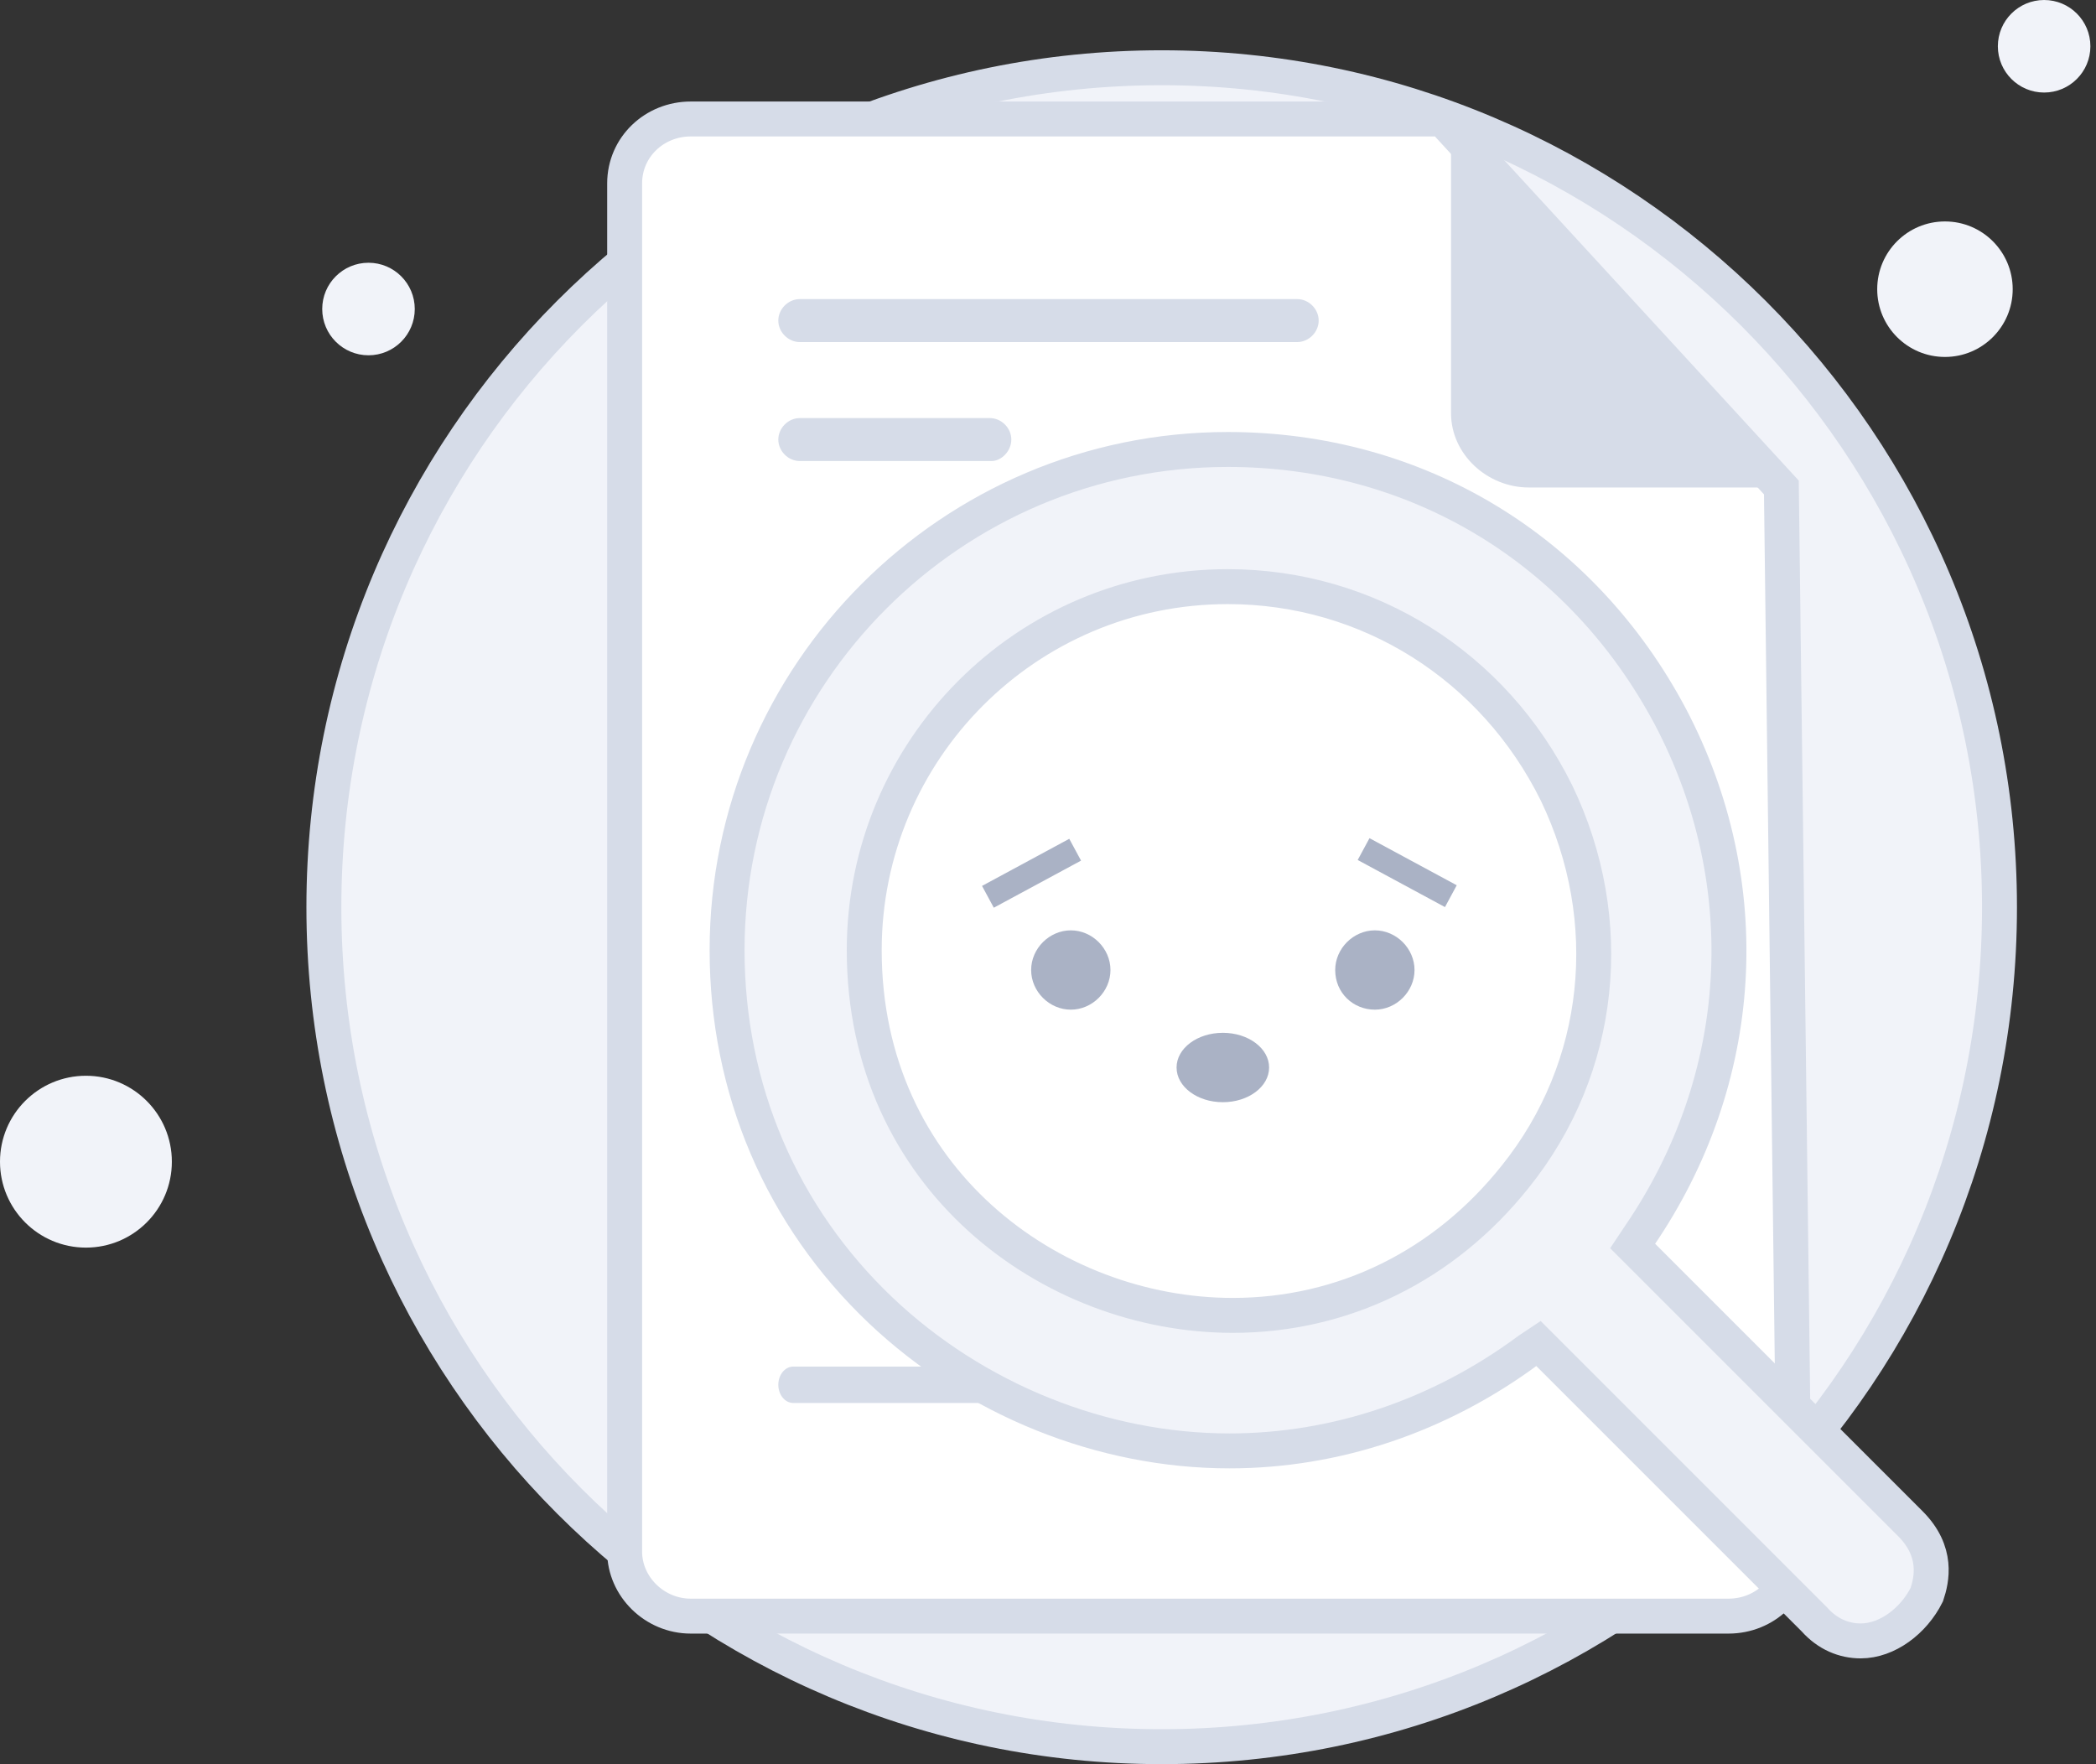<svg width="120" height="101" viewBox="0 0 120 101" fill="none" xmlns="http://www.w3.org/2000/svg">
<rect x="0" y="0" width="120" height="101" fill="#333333" stroke="none"/>
<path d="M66.509 100C92.999 100 114.475 78.524 114.475 51.94C114.475 25.355 92.904 3.879 66.509 3.879C40.019 3.879 18.543 25.355 18.543 51.94C18.543 78.524 40.019 100 66.509 100Z" fill="#F1F3F9" stroke="#D6DCE8" stroke-width="2" stroke-miterlimit="10"/>
<path d="M111.353 20.436C113.495 20.436 115.231 18.699 115.231 16.557C115.231 14.414 113.495 12.678 111.353 12.678C109.21 12.678 107.474 14.414 107.474 16.557C107.474 18.699 109.21 20.436 111.353 20.436Z" fill="#F1F3F9"/>
<path d="M117.03 5.298C118.493 5.298 119.679 4.112 119.679 2.649C119.679 1.186 118.493 0 117.03 0C115.567 0 114.381 1.186 114.381 2.649C114.381 4.112 115.567 5.298 117.03 5.298Z" fill="#F1F3F9"/>
<path d="M21.097 20.341C22.56 20.341 23.746 19.155 23.746 17.692C23.746 16.229 22.56 15.043 21.097 15.043C19.634 15.043 18.448 16.229 18.448 17.692C18.448 19.155 19.634 20.341 21.097 20.341Z" fill="#F1F3F9"/>
<path d="M4.92 71.428C7.637 71.428 9.839 69.226 9.839 66.509C9.839 63.792 7.637 61.589 4.92 61.589C2.203 61.589 0 63.792 0 66.509C0 69.226 2.203 71.428 4.92 71.428Z" fill="#F1F3F9"/>
<path d="M101.987 27.909L102.744 88.836C102.744 90.918 101.041 92.526 98.96 92.526H39.546C37.465 92.526 35.762 90.823 35.762 88.836V10.501C35.762 8.42 37.465 6.812 39.546 6.812H82.592L101.987 27.909Z" fill="white" stroke="#D6DCE8" stroke-width="2" stroke-miterlimit="10"/>
<path d="M64.712 80.322H62.536C62.063 80.322 61.685 79.849 61.685 79.281C61.685 78.713 62.063 78.24 62.536 78.24H64.712C65.185 78.24 65.564 78.713 65.564 79.281C65.564 79.943 65.185 80.322 64.712 80.322Z" fill="#D6DCE8"/>
<path d="M58.089 80.322H45.412C44.939 80.322 44.56 79.849 44.56 79.281C44.56 78.713 44.939 78.24 45.412 78.24H58.089C58.562 78.24 58.941 78.713 58.941 79.281C58.941 79.943 58.562 80.322 58.089 80.322Z" fill="#D6DCE8"/>
<path d="M74.267 19.584H45.79C45.128 19.584 44.56 19.016 44.56 18.354C44.56 17.692 45.128 17.124 45.79 17.124H74.267C74.93 17.124 75.497 17.692 75.497 18.354C75.497 19.016 74.93 19.584 74.267 19.584Z" fill="#D6DCE8"/>
<path d="M56.765 26.395H45.79C45.128 26.395 44.56 25.828 44.56 25.165C44.56 24.503 45.128 23.936 45.79 23.936H56.67C57.333 23.936 57.9 24.503 57.9 25.165C57.9 25.828 57.333 26.395 56.765 26.395Z" fill="#D6DCE8"/>
<path d="M83.074 6.812V23.652C83.074 26.017 85.156 27.909 87.521 27.909H102.469" fill="#D6DCE8"/>
<path d="M106.528 93.945C105.582 93.945 104.636 93.567 103.879 92.716L88.079 76.916L87.512 77.294C82.403 81.079 76.442 83.066 70.388 83.066C63.103 83.066 55.818 80.133 50.425 75.024C44.749 69.631 41.627 62.346 41.627 54.4C41.627 38.6 54.494 25.733 70.293 25.733C81.078 25.733 90.539 31.41 95.648 41.06C100.662 50.615 100 61.779 93.85 70.767L93.472 71.334L109.366 87.228C110.974 88.837 110.596 90.445 110.312 91.296C109.555 92.81 108.041 93.945 106.528 93.945ZM70.293 33.586C58.751 33.586 49.479 42.952 49.479 54.4C49.479 67.455 60.17 75.308 70.577 75.308C76.916 75.308 82.687 72.469 86.755 67.361C91.769 61.117 92.62 52.697 89.12 45.412C85.525 38.127 78.335 33.586 70.293 33.586Z" fill="#F1F3F9" stroke="#D6DCE8" stroke-width="2" stroke-miterlimit="10"/>
<path d="M61.306 57.805C62.536 57.805 63.576 56.765 63.576 55.535C63.576 54.305 62.536 53.264 61.306 53.264C60.076 53.264 59.035 54.305 59.035 55.535C59.035 56.765 60.076 57.805 61.306 57.805Z" fill="#AAB2C5"/>
<path d="M78.714 57.805C79.944 57.805 80.984 56.765 80.984 55.535C80.984 54.305 79.944 53.264 78.714 53.264C77.484 53.264 76.443 54.305 76.443 55.535C76.443 56.859 77.484 57.805 78.714 57.805Z" fill="#AAB2C5"/>
<path d="M61.217 48.023L56.223 50.72L56.897 51.968L61.892 49.272L61.217 48.023Z" fill="#AAB2C5"/>
<path d="M78.406 47.987L77.731 49.236L82.727 51.932L83.401 50.683L78.406 47.987Z" fill="#AAB2C5"/>
<path d="M70.01 63.103C71.473 63.103 72.659 62.214 72.659 61.117C72.659 60.019 71.473 59.13 70.01 59.13C68.547 59.13 67.361 60.019 67.361 61.117C67.361 62.214 68.547 63.103 70.01 63.103Z" fill="#AAB2C5"/>
</svg>
